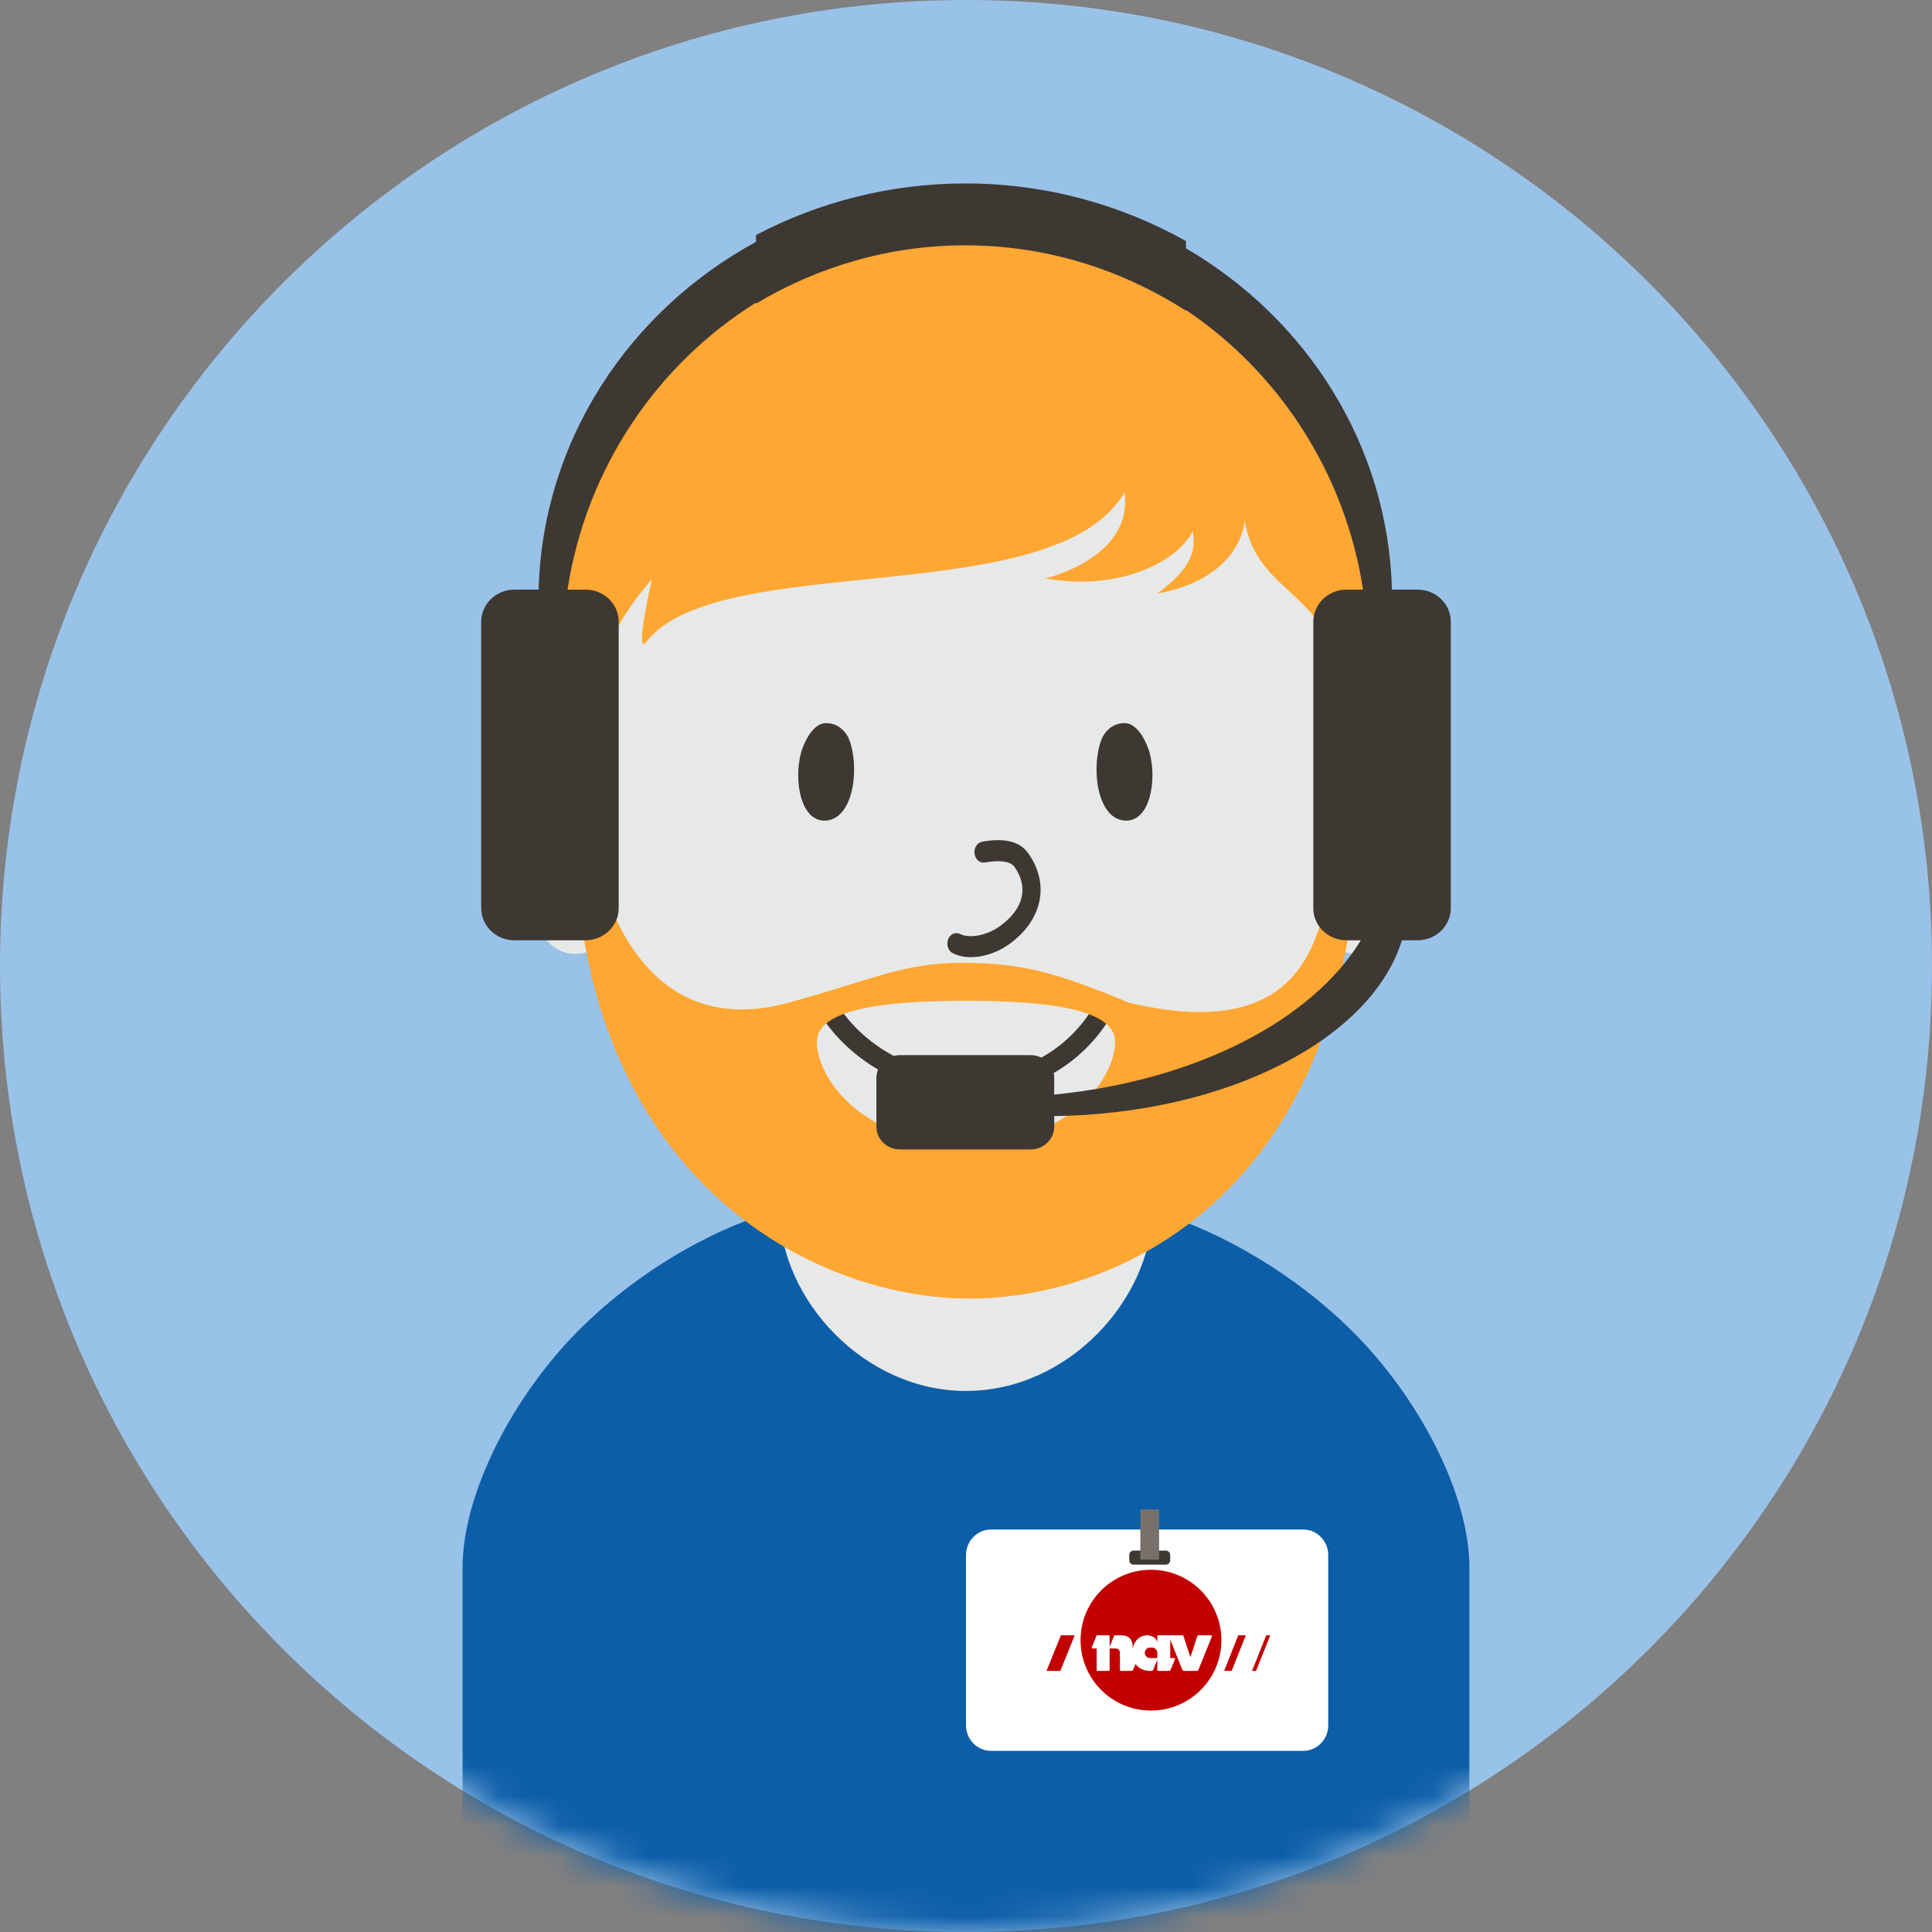 <svg width="64" height="64" viewBox="0 0 64 64" fill="none" xmlns="http://www.w3.org/2000/svg">
    <rect x="0" y="0" width="64" height="64" fill="#808080" stroke="none"/>
    <path fill-rule="evenodd" clip-rule="evenodd"
          d="M32 64C49.673 64 64 49.673 64 32C64 14.327 49.673 0 32 0C14.327 0 0 14.327 0 32C0 49.673 14.327 64 32 64Z"
          fill="#99C2E8"/>
    <mask id="mask0" mask-type="alpha" maskUnits="userSpaceOnUse" x="0" y="0" width="64" height="64">
        <path fill-rule="evenodd" clip-rule="evenodd"
              d="M32 64C49.673 64 64 49.673 64 32C64 14.327 49.673 0 32 0C14.327 0 0 14.327 0 32C0 49.673 14.327 64 32 64Z"
              fill="white"/>
    </mask>
    <g mask="url(#mask0)">
        <path fill-rule="evenodd" clip-rule="evenodd"
              d="M44.182 31.332C43.123 34.919 40.965 37.901 38.18 39.708L38.319 41.256L38.318 41.319L36.848 54.077H27.522L27.483 53.809L25.68 41.297L25.747 39.732C22.961 37.938 20.798 34.972 19.727 31.399C19.534 31.527 19.305 31.602 19.058 31.602C18.353 31.602 17.794 30.993 17.794 30.256V26.082C17.794 25.345 18.351 24.736 19.055 24.735C19.717 17.029 25.223 11 31.945 11C38.668 11 44.176 17.032 44.835 24.739C44.87 24.736 44.906 24.735 44.942 24.735C45.648 24.735 46.206 25.344 46.206 26.082V30.256C46.206 30.994 45.648 31.602 44.942 31.602C44.655 31.602 44.393 31.501 44.182 31.332Z"
              fill="#E7E9E9"/>
        <path fill-rule="evenodd" clip-rule="evenodd"
              d="M38.176 40.125C38.12 43.063 35.376 46.077 32 46.077C28.609 46.077 25.857 43.037 25.824 40.087C24.067 40.526 21.385 41.852 19.172 44.067C17.028 46.212 15.323 49.436 15.323 51.937V67H48.676V51.937C48.676 49.431 46.935 46.201 44.752 44.054C42.569 41.906 39.944 40.599 38.176 40.125Z"
              fill="#0C5EA8"/>
        <path fill-rule="evenodd" clip-rule="evenodd"
              d="M19.03 25.726C19.468 26.34 19.647 26.43 19.647 26.368V25.112C19.556 21.696 20.597 20.384 21.6 19.18C21.6 19.18 20.99 21.804 21.415 21.258C23.817 18.177 34.943 20.287 37.252 16.31C37.542 18.5 34.629 19.16 34.629 19.16C36.951 19.588 38.963 18.679 39.508 17.599C39.688 18.479 39.136 19.063 38.33 19.665C41.184 19.14 41.23 17.23 41.23 17.23C41.636 19.764 44.144 19.536 44.561 22.938C44.979 25.726 44.561 26.353 44.979 26.353C44.979 26.353 45.597 25.726 45.593 23.884C45.593 13.624 41.23 7.923 32.004 7.923C23.404 7.923 18.416 13.624 18.416 22.744C18.412 24.544 19.03 25.726 19.03 25.726Z"
              fill="#FFA733"/>
        <path fill-rule="evenodd" clip-rule="evenodd"
              d="M27.372 27.182C26.521 27.254 26.282 25.844 26.539 24.923C26.587 24.748 26.869 23.954 27.368 23.954C27.866 23.954 28.086 24.388 28.117 24.463C28.483 25.361 28.303 27.103 27.372 27.182Z"
              fill="#3E3832"/>
        <path fill-rule="evenodd" clip-rule="evenodd"
              d="M37.246 27.182C38.097 27.254 38.335 25.844 38.079 24.923C38.031 24.748 37.749 23.954 37.25 23.954C36.751 23.954 36.531 24.388 36.501 24.463C36.134 25.361 36.314 27.103 37.246 27.182Z"
              fill="#3E3832"/>
        <path
            d="M32.624 28.572C33.133 28.48 33.481 28.538 33.606 28.715C34.076 29.388 33.925 30.099 33.119 30.683C32.695 30.99 32.111 31.098 31.803 30.939C31.651 30.861 31.475 30.941 31.408 31.116C31.341 31.292 31.409 31.498 31.561 31.576C32.071 31.839 32.856 31.693 33.435 31.274C34.531 30.481 34.782 29.294 34.07 28.276C33.768 27.846 33.235 27.758 32.533 27.883C32.37 27.913 32.258 28.09 32.283 28.28C32.308 28.471 32.461 28.601 32.624 28.572Z"
            fill="#3E3832"/>
        <path
            d="M36.306 33.193C36.276 33.259 36.207 33.386 36.097 33.553C35.911 33.836 35.676 34.12 35.392 34.384C34.544 35.172 33.441 35.628 32.036 35.587C30.667 35.546 29.569 35.097 28.707 34.373C28.391 34.108 28.13 33.823 27.921 33.539C27.798 33.372 27.721 33.245 27.688 33.179C27.607 33.02 27.408 32.955 27.244 33.033C27.08 33.111 27.012 33.304 27.093 33.462C27.142 33.558 27.236 33.715 27.381 33.911C27.619 34.235 27.915 34.557 28.273 34.858C29.245 35.675 30.487 36.182 32.016 36.228C33.608 36.275 34.88 35.749 35.851 34.847C36.176 34.545 36.443 34.222 36.656 33.898C36.786 33.701 36.87 33.545 36.913 33.449C36.987 33.287 36.91 33.098 36.742 33.027C36.575 32.956 36.379 33.03 36.306 33.193Z"
            fill="#3E3832"/>
        <path fill-rule="evenodd" clip-rule="evenodd"
              d="M27.059 34.517C27.059 33.424 29.271 33.154 32 33.154C34.729 33.154 36.941 33.424 36.941 34.517C36.941 35.609 35.575 37.865 32 37.865C28.425 37.865 27.059 35.609 27.059 34.517ZM31.852 31.894C29.94 31.894 28.924 32.443 26.13 33.213C22.16 34.307 20.326 31.242 19.678 28.231C19.306 26.503 19.029 27.23 19.029 27.23C19.029 39.033 26.942 43.018 32.105 43.018C37.35 43.018 44.971 39.184 44.971 27C44.971 26.729 44.446 26.862 44.353 27.23C43.808 29.389 44.423 34.885 37.392 33.213C34.931 32.179 33.764 31.894 31.852 31.894Z"
              fill="#FFA733"/>
        <path fill-rule="evenodd" clip-rule="evenodd"
              d="M25.042 7.786C27.124 6.696 29.48 6.077 31.977 6.077C34.625 6.077 37.115 6.769 39.287 7.985V8.226C43.28 10.555 45.981 14.735 46.11 19.532H46.961C47.565 19.532 48.059 20.009 48.059 20.592V30.088C48.059 30.671 47.565 31.148 46.961 31.148L46.44 31.148C45.432 34.409 40.68 36.893 34.922 36.973V37.324C34.922 37.738 34.571 38.077 34.142 38.077H29.812C29.382 38.077 29.032 37.738 29.032 37.324V35.706C29.032 35.292 29.382 34.953 29.812 34.953H34.142C34.571 34.953 34.922 35.292 34.922 35.706V36.26C39.61 35.795 43.462 33.805 45.079 31.148H44.603C43.999 31.148 43.505 30.671 43.505 30.088V20.592C43.505 20.009 43.999 19.532 44.603 19.532H45.153C44.556 15.662 42.364 12.334 39.287 10.27V10.294C37.142 8.919 34.645 8.127 31.977 8.127C29.463 8.127 27.1 8.829 25.042 10.059V10.027C21.768 12.067 19.421 15.507 18.8 19.532H19.397C20.001 19.532 20.495 20.009 20.495 20.592V30.088C20.495 30.671 20.001 31.148 19.397 31.148H17.039C16.435 31.148 15.941 30.671 15.941 30.088V20.592C15.941 20.009 16.435 19.532 17.039 19.532H17.843C17.976 14.586 20.843 10.296 25.042 8.014V7.786Z"
              fill="#3E3832"/>
        <path fill-rule="evenodd" clip-rule="evenodd"
              d="M43.165 58H32.834C32.373 58 32 57.621 32 57.153V51.514C32 51.046 32.373 50.667 32.834 50.667H43.165C43.626 50.667 44 51.046 44 51.514V57.153C44 57.621 43.626 58 43.165 58Z"
              fill="white"/>
        <path fill-rule="evenodd" clip-rule="evenodd"
              d="M38.621 51.831H37.55C37.471 51.831 37.407 51.767 37.407 51.688V51.509C37.407 51.43 37.471 51.366 37.55 51.366H38.621C38.7 51.366 38.764 51.43 38.764 51.509V51.688C38.764 51.767 38.7 51.831 38.621 51.831Z"
              fill="#3E3832"/>
        <path fill-rule="evenodd" clip-rule="evenodd" d="M37.776 51.667H38.396V50H37.776V51.667Z" fill="#78706A"/>
        <path fill-rule="evenodd" clip-rule="evenodd"
              d="M38.127 56.665C36.839 56.665 35.795 55.621 35.795 54.333C35.795 53.044 36.839 52 38.127 52C39.415 52 40.46 53.044 40.46 54.333C40.46 55.621 39.415 56.665 38.127 56.665Z"
              fill="#C30000"/>
        <path fill-rule="evenodd" clip-rule="evenodd"
              d="M34.667 55.351L35.143 54.171H35.602L35.125 55.351H34.667Z" fill="#C30000"/>
        <path fill-rule="evenodd" clip-rule="evenodd"
              d="M40.55 55.351L41.02 54.171H41.27L40.799 55.351H40.55Z" fill="#C30000"/>
        <path fill-rule="evenodd" clip-rule="evenodd"
              d="M41.475 55.351L41.946 54.171H42.078L41.608 55.351H41.475Z" fill="#C30000"/>
        <path fill-rule="evenodd" clip-rule="evenodd"
              d="M40.117 54.171H39.702C39.702 54.171 39.673 54.171 39.663 54.196L39.434 54.899L39.204 54.196C39.194 54.171 39.166 54.171 39.166 54.171H38.368C38.351 54.171 38.337 54.186 38.337 54.203V54.441C38.337 54.252 38.135 54.171 38.017 54.171C37.753 54.171 37.577 54.345 37.522 54.609C37.519 54.434 37.504 54.371 37.457 54.307C37.435 54.275 37.404 54.249 37.369 54.227C37.299 54.186 37.236 54.171 37.1 54.171H36.941C36.941 54.171 36.912 54.171 36.902 54.196L36.757 54.556V54.203C36.757 54.186 36.742 54.171 36.725 54.171H36.357C36.357 54.171 36.328 54.171 36.318 54.196L36.167 54.57C36.167 54.57 36.152 54.607 36.186 54.607H36.328V55.319C36.328 55.337 36.342 55.351 36.36 55.351H36.725C36.742 55.351 36.757 55.337 36.757 55.319V54.607H36.899C36.981 54.607 36.998 54.61 37.03 54.624C37.049 54.632 37.067 54.646 37.076 54.663C37.095 54.7 37.1 54.743 37.1 54.872V55.319C37.1 55.337 37.114 55.351 37.132 55.351H37.482C37.482 55.351 37.522 55.351 37.538 55.312L37.615 55.12C37.718 55.265 37.888 55.351 38.1 55.351H38.146C38.146 55.351 38.186 55.351 38.201 55.312L38.337 54.977V55.319C38.337 55.337 38.351 55.351 38.368 55.351H38.726C38.726 55.351 38.765 55.351 38.781 55.312C38.781 55.312 38.924 54.957 38.925 54.954H38.925C38.931 54.925 38.893 54.925 38.893 54.925H38.766V54.315L39.167 55.312C39.183 55.351 39.222 55.351 39.222 55.351H39.645C39.645 55.351 39.685 55.351 39.7 55.312L40.146 54.209C40.161 54.171 40.117 54.171 40.117 54.171ZM38.337 54.925H38.096C38.001 54.925 37.923 54.847 37.923 54.752C37.923 54.656 38.001 54.578 38.096 54.578H38.163C38.259 54.578 38.337 54.656 38.337 54.752V54.925Z"
              fill="white"/>
    </g>
</svg>
